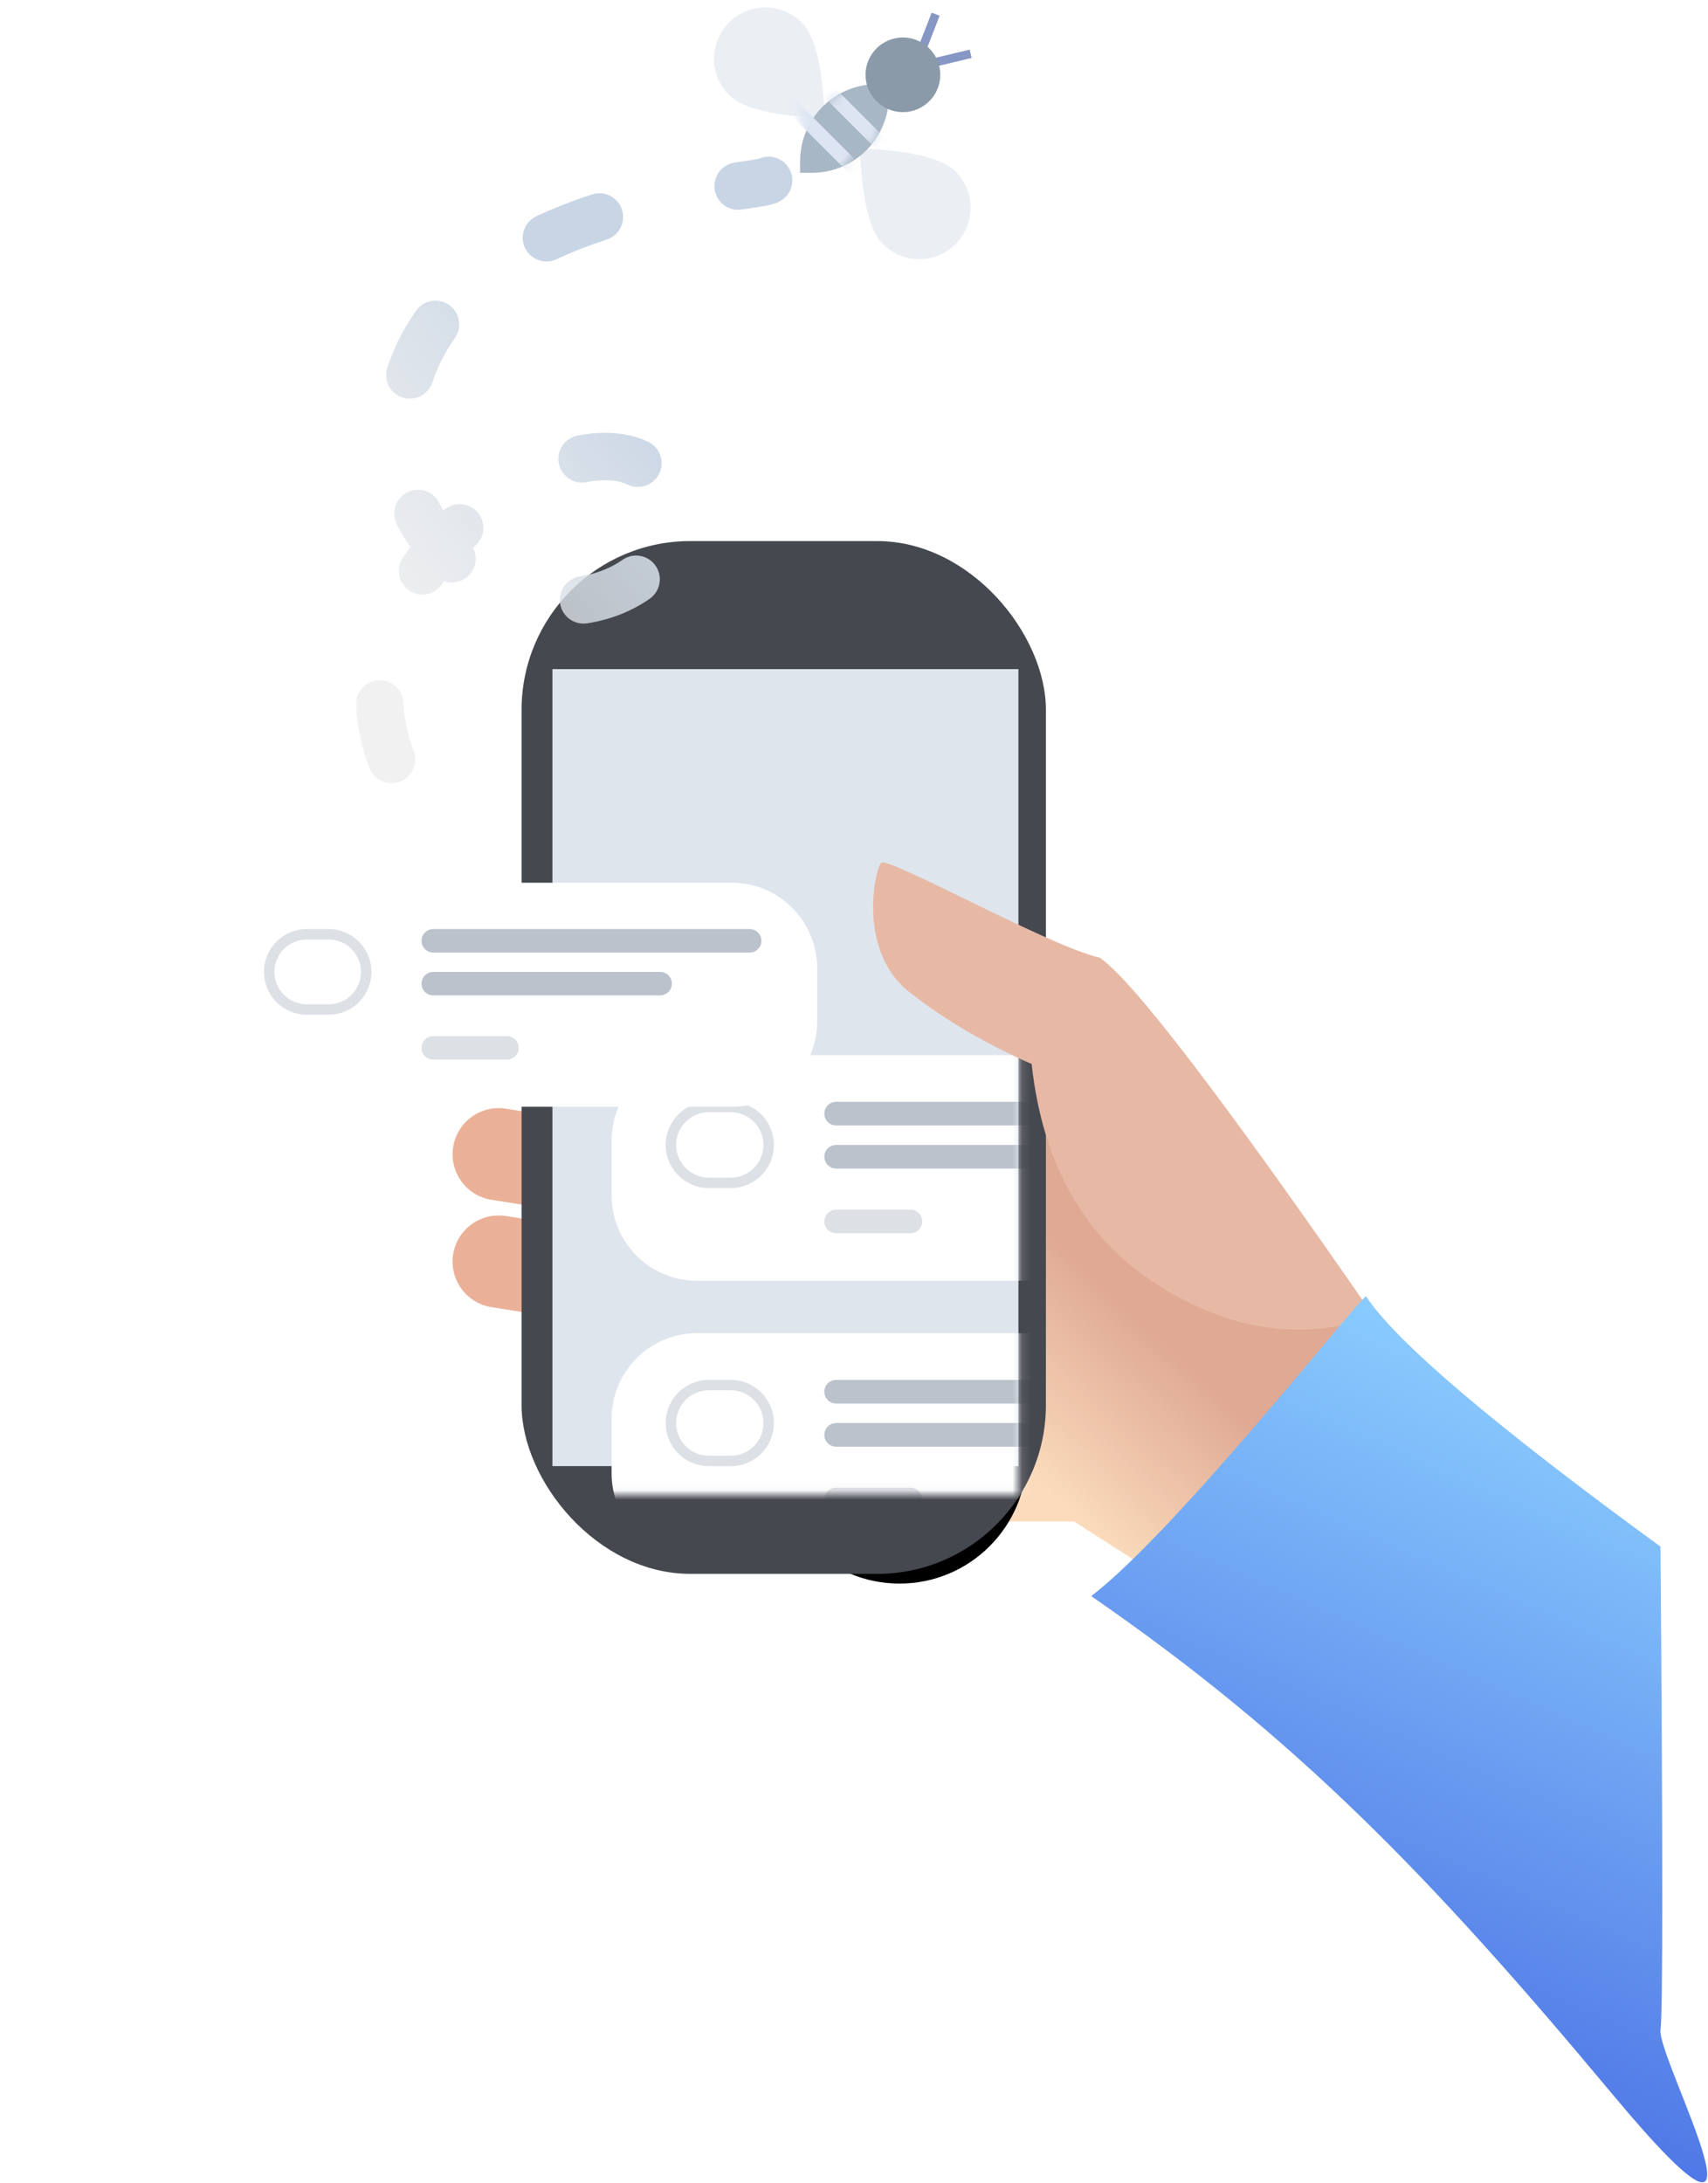 <svg xmlns="http://www.w3.org/2000/svg" xmlns:xlink="http://www.w3.org/1999/xlink" width="180" height="230" viewBox="0 0 180 230">
    <defs>
        <linearGradient id="a" x1="53.862%" x2="31.447%" y1="68.271%" y2="50%">
            <stop offset="0%" stop-color="#FBDBBC"/>
            <stop offset="100%" stop-color="#DFA993"/>
        </linearGradient>
        <path id="c" d="M41.829 66.174c7.416 0 13.428 6.013 13.428 13.429v8.791c0 7.417-6.012 13.429-13.428 13.429-7.417 0-13.429-6.012-13.429-13.429v-8.791c0-7.416 6.012-13.429 13.429-13.429z"/>
        <filter id="b" width="576.6%" height="459.1%" x="-245.7%" y="-157.1%" filterUnits="objectBoundingBox">
            <feOffset dx="-2" dy="8" in="SourceAlpha" result="shadowOffsetOuter1"/>
            <feGaussianBlur in="shadowOffsetOuter1" result="shadowBlurOuter1" stdDeviation="20"/>
            <feColorMatrix in="shadowBlurOuter1" values="0 0 0 0 0 0 0 0 0 0 0 0 0 0 0 0 0 0 1 0"/>
        </filter>
        <path id="d" d="M0 0h49.107v83.965H0z"/>
        <filter id="e" width="141.5%" height="212.5%" x="-20.8%" y="-56.2%" filterUnits="objectBoundingBox">
            <feOffset dy="3" in="SourceAlpha" result="shadowOffsetOuter1"/>
            <feGaussianBlur in="shadowOffsetOuter1" result="shadowBlurOuter1" stdDeviation="2"/>
            <feColorMatrix in="shadowBlurOuter1" result="shadowMatrixOuter1" values="0 0 0 0 0.106 0 0 0 0 0.208 0 0 0 0 0.329 0 0 0 0.035 0"/>
            <feMerge>
                <feMergeNode in="shadowMatrixOuter1"/>
                <feMergeNode in="SourceGraphic"/>
            </feMerge>
        </filter>
        <filter id="g" width="141.5%" height="212.5%" x="-20.8%" y="-56.2%" filterUnits="objectBoundingBox">
            <feOffset dy="3" in="SourceAlpha" result="shadowOffsetOuter1"/>
            <feGaussianBlur in="shadowOffsetOuter1" result="shadowBlurOuter1" stdDeviation="2"/>
            <feColorMatrix in="shadowBlurOuter1" result="shadowMatrixOuter1" values="0 0 0 0 0.106 0 0 0 0 0.208 0 0 0 0 0.329 0 0 0 0.035 0"/>
            <feMerge>
                <feMergeNode in="shadowMatrixOuter1"/>
                <feMergeNode in="SourceGraphic"/>
            </feMerge>
        </filter>
        <filter id="h" width="335.9%" height="729.2%" x="-118%" y="-314.6%" filterUnits="objectBoundingBox">
            <feOffset dy="16" in="SourceAlpha" result="shadowOffsetOuter1"/>
            <feGaussianBlur in="shadowOffsetOuter1" result="shadowBlurOuter1" stdDeviation="11.5"/>
            <feColorMatrix in="shadowBlurOuter1" result="shadowMatrixOuter1" values="0 0 0 0 0.106 0 0 0 0 0.208 0 0 0 0 0.329 0 0 0 0.177 0"/>
            <feMerge>
                <feMergeNode in="shadowMatrixOuter1"/>
                <feMergeNode in="SourceGraphic"/>
            </feMerge>
        </filter>
        <linearGradient id="i" x1="19.193%" x2="41.304%" y1="10.062%" y2="82.643%">
            <stop offset="0%" stop-color="#8CCFFF"/>
            <stop offset="100%" stop-color="#4D73E5"/>
        </linearGradient>
        <linearGradient id="j" x1="50%" x2="0%" y1="13.071%" y2="67.741%">
            <stop offset="0%" stop-color="#C8D5E5"/>
            <stop offset="100%" stop-color="#E9E9E9" stop-opacity=".646"/>
        </linearGradient>
        <path id="k" d="M8.1 0h1.254v1.239a8.1 8.1 0 0 1-8.1 8.1H0V8.1A8.1 8.1 0 0 1 8.1 0z"/>
    </defs>
    <g fill="none" fill-rule="evenodd">
        <g transform="translate(22 57)">
            <circle cx="61" cy="70" r="58" fill="#FFF"/>
            <path fill="url(#a)" d="M66.807 103.287h49.612V48.946l-53.094 2.3L37.59 81.842 56.95 109.59z" transform="matrix(-1 0 0 1 158 0)"/>
            <g fill="#EBB198">
                <path d="M37.854 38.235l-6.634-1.052a4.859 4.859 0 0 0-5.56 4.04 4.86 4.86 0 0 0 4.04 5.56l6.635 1.052a4.859 4.859 0 0 0 5.56-4.04 4.86 4.86 0 0 0-4.04-5.56zM41.089 50.095l-9.586-1.52a4.859 4.859 0 0 0-5.56 4.04 4.86 4.86 0 0 0 4.04 5.56l9.586 1.52a4.859 4.859 0 0 0 5.56-4.04 4.86 4.86 0 0 0-4.04-5.56zM40.164 61.198l-8.848-1.403a4.859 4.859 0 0 0-5.56 4.04 4.86 4.86 0 0 0 4.04 5.56l8.849 1.403a4.859 4.859 0 0 0 5.56-4.04 4.86 4.86 0 0 0-4.041-5.56zM38.317 72.213l-7.004-1.11a4.859 4.859 0 0 0-5.559 4.038v.001a4.86 4.86 0 0 0 4.04 5.56l7.003 1.11a4.859 4.859 0 0 0 5.56-4.038 4.86 4.86 0 0 0-4.04-5.561z"/>
            </g>
            <g transform="translate(32.967)">
                <use fill="#000" filter="url(#b)" xlink:href="#c"/>
                <rect width="55.257" height="108.799" fill="#45484F" rx="17.78"/>
                <g transform="translate(3.253 13.487)">
                    <mask id="f" fill="#fff">
                        <use xlink:href="#d"/>
                    </mask>
                    <use fill="#DEE5ED" transform="matrix(-1 0 0 1 49.107 0)" xlink:href="#d"/>
                    <g filter="url(#e)" mask="url(#f)">
                        <path fill="#FFF" d="M15.236 37.66H61.65a9 9 0 0 1 9 9v5.776a9 9 0 0 1-9 9H15.236a9 9 0 0 1-9-9V46.66a9 9 0 0 1 9-9z"/>
                        <path fill="#1B3554" d="M29.9 42.582h33.586a1.246 1.246 0 0 1 0 2.492H29.9a1.246 1.246 0 0 1 0-2.492zM29.9 47.125h24.08a1.246 1.246 0 0 1 0 2.492H29.9a1.246 1.246 0 1 1 0-2.492z" opacity=".3"/>
                        <path fill="#1B3554" d="M29.9 53.94h7.825a1.246 1.246 0 0 1 0 2.492h-7.824a1.246 1.246 0 1 1 0-2.492z" opacity=".15"/>
                        <path stroke="#1B3554" stroke-width="1.1" d="M16.48 43.132a3.993 3.993 0 1 0 0 7.986h2.312a3.993 3.993 0 0 0 0-7.986h-2.313z" opacity=".15"/>
                    </g>
                    <g filter="url(#g)" mask="url(#f)">
                        <path fill="#FFF" d="M15.236 66.958H61.65a9 9 0 0 1 9 9v5.777a9 9 0 0 1-9 9H15.236a9 9 0 0 1-9-9v-5.777a9 9 0 0 1 9-9z"/>
                        <path fill="#1B3554" d="M29.9 71.88h33.586a1.246 1.246 0 1 1 0 2.492H29.9a1.246 1.246 0 0 1 0-2.492zM29.9 76.424h24.08a1.246 1.246 0 0 1 0 2.492H29.9a1.246 1.246 0 1 1 0-2.492z" opacity=".3"/>
                        <path fill="#1B3554" d="M29.9 83.238h7.825a1.246 1.246 0 1 1 0 2.492h-7.824a1.246 1.246 0 1 1 0-2.492z" opacity=".15"/>
                        <path stroke="#1B3554" stroke-width="1.1" d="M16.48 72.43a3.993 3.993 0 1 0 0 7.987h2.312a3.993 3.993 0 0 0 0-7.987h-2.313z" opacity=".15"/>
                    </g>
                </g>
            </g>
            <g filter="url(#h)" transform="translate(.168 19.988)">
                <path fill="#FFF" d="M9 0h45.949a9 9 0 0 1 9 9v5.605a9 9 0 0 1-9 9H9a9 9 0 0 1-9-9V9a9 9 0 0 1 9-9z"/>
                <path fill="#1B3554" d="M23.494 4.886h33.344a1.237 1.237 0 1 1 0 2.475H23.494a1.237 1.237 0 0 1 0-2.475zM23.494 9.397h23.905a1.237 1.237 0 0 1 0 2.475H23.494a1.237 1.237 0 0 1 0-2.475z" opacity=".3"/>
                <path fill="#1B3554" d="M23.494 16.163h7.768a1.237 1.237 0 0 1 0 2.475h-7.768a1.237 1.237 0 0 1 0-2.475z" opacity=".15"/>
                <path stroke="#1B3554" stroke-width="1.1" d="M10.169 5.436a3.96 3.96 0 1 0 0 7.922h2.296a3.96 3.96 0 0 0 0-7.922h-2.296z" opacity=".15"/>
            </g>
            <path fill="#E7B9A5" d="M122.81 81.714C106.968 58.8 97.32 46.186 93.875 43.873c-5.123-1.104-22.297-10.692-23.002-9.981-.704.71-2.517 9.321 2.971 13.631 3.659 2.873 7.95 5.395 12.875 7.565 1.174 10.6 5.57 18.337 13.19 23.211 7.619 4.874 15.253 6.012 22.903 3.415z"/>
            <path fill="url(#i)" d="M5.005 105.933c17.587-12.835 27.933-21.63 31.038-26.385.782.332 20.016 24.768 28.958 31.595-21.528 14.833-35.733 29.459-54.945 52.489-19.213 23.03-4.68-3.764-5.051-6.781-.248-2.011-.248-18.984 0-50.918z" transform="matrix(-1 0 0 1 158 0)"/>
        </g>
        <path stroke="url(#j)" stroke-dasharray="6,15" stroke-linecap="round" stroke-linejoin="round" stroke-width="5" d="M1.268 82c-7.449-19.423 20.028-38.117 27.715-29.933 5.447 5.8-1.535 14.163-11.223 13.224C6.854 64.233.408 54.429 2.558 43.883 6.824 22.964 39.618 21.964 41 21" transform="translate(40 -2)"/>
        <g transform="translate(73 -2)">
            <path fill="#CED8E5" d="M13.917 14.445c-.21-5.316-1.02-8.678-2.427-10.086a5.411 5.411 0 0 0-7.653.007 5.411 5.411 0 0 0-.006 7.652c1.408 1.408 4.77 2.217 10.086 2.427zM17.622 17.637c.21 5.316 1.02 8.677 2.427 10.085a5.411 5.411 0 0 0 7.652-.006 5.411 5.411 0 0 0 .006-7.652c-1.407-1.408-4.77-2.217-10.085-2.427z" opacity=".4"/>
            <g transform="translate(11.323 10.864)">
                <mask id="l" fill="#fff">
                    <use xlink:href="#k"/>
                </mask>
                <use fill="#A8B7C5" xlink:href="#k"/>
                <path fill="#DDE5F2" d="M1.97.492h1.476v10.813H1.97z" mask="url(#l)" transform="rotate(-45 2.708 5.898)"/>
                <path fill="#DDE5F2" d="M1.316.14L2.361-.905l7.646 7.647-1.044 1.044z" mask="url(#l)"/>
            </g>
            <path stroke="#8696C5" stroke-width=".9" d="M25.7 8.525l3.592-.856M24.222 7.05l1.383-3.556"/>
            <ellipse cx="22.154" cy="9.881" fill="#8B9AA8" rx="3.938" ry="3.932"/>
        </g>
    </g>
</svg>
